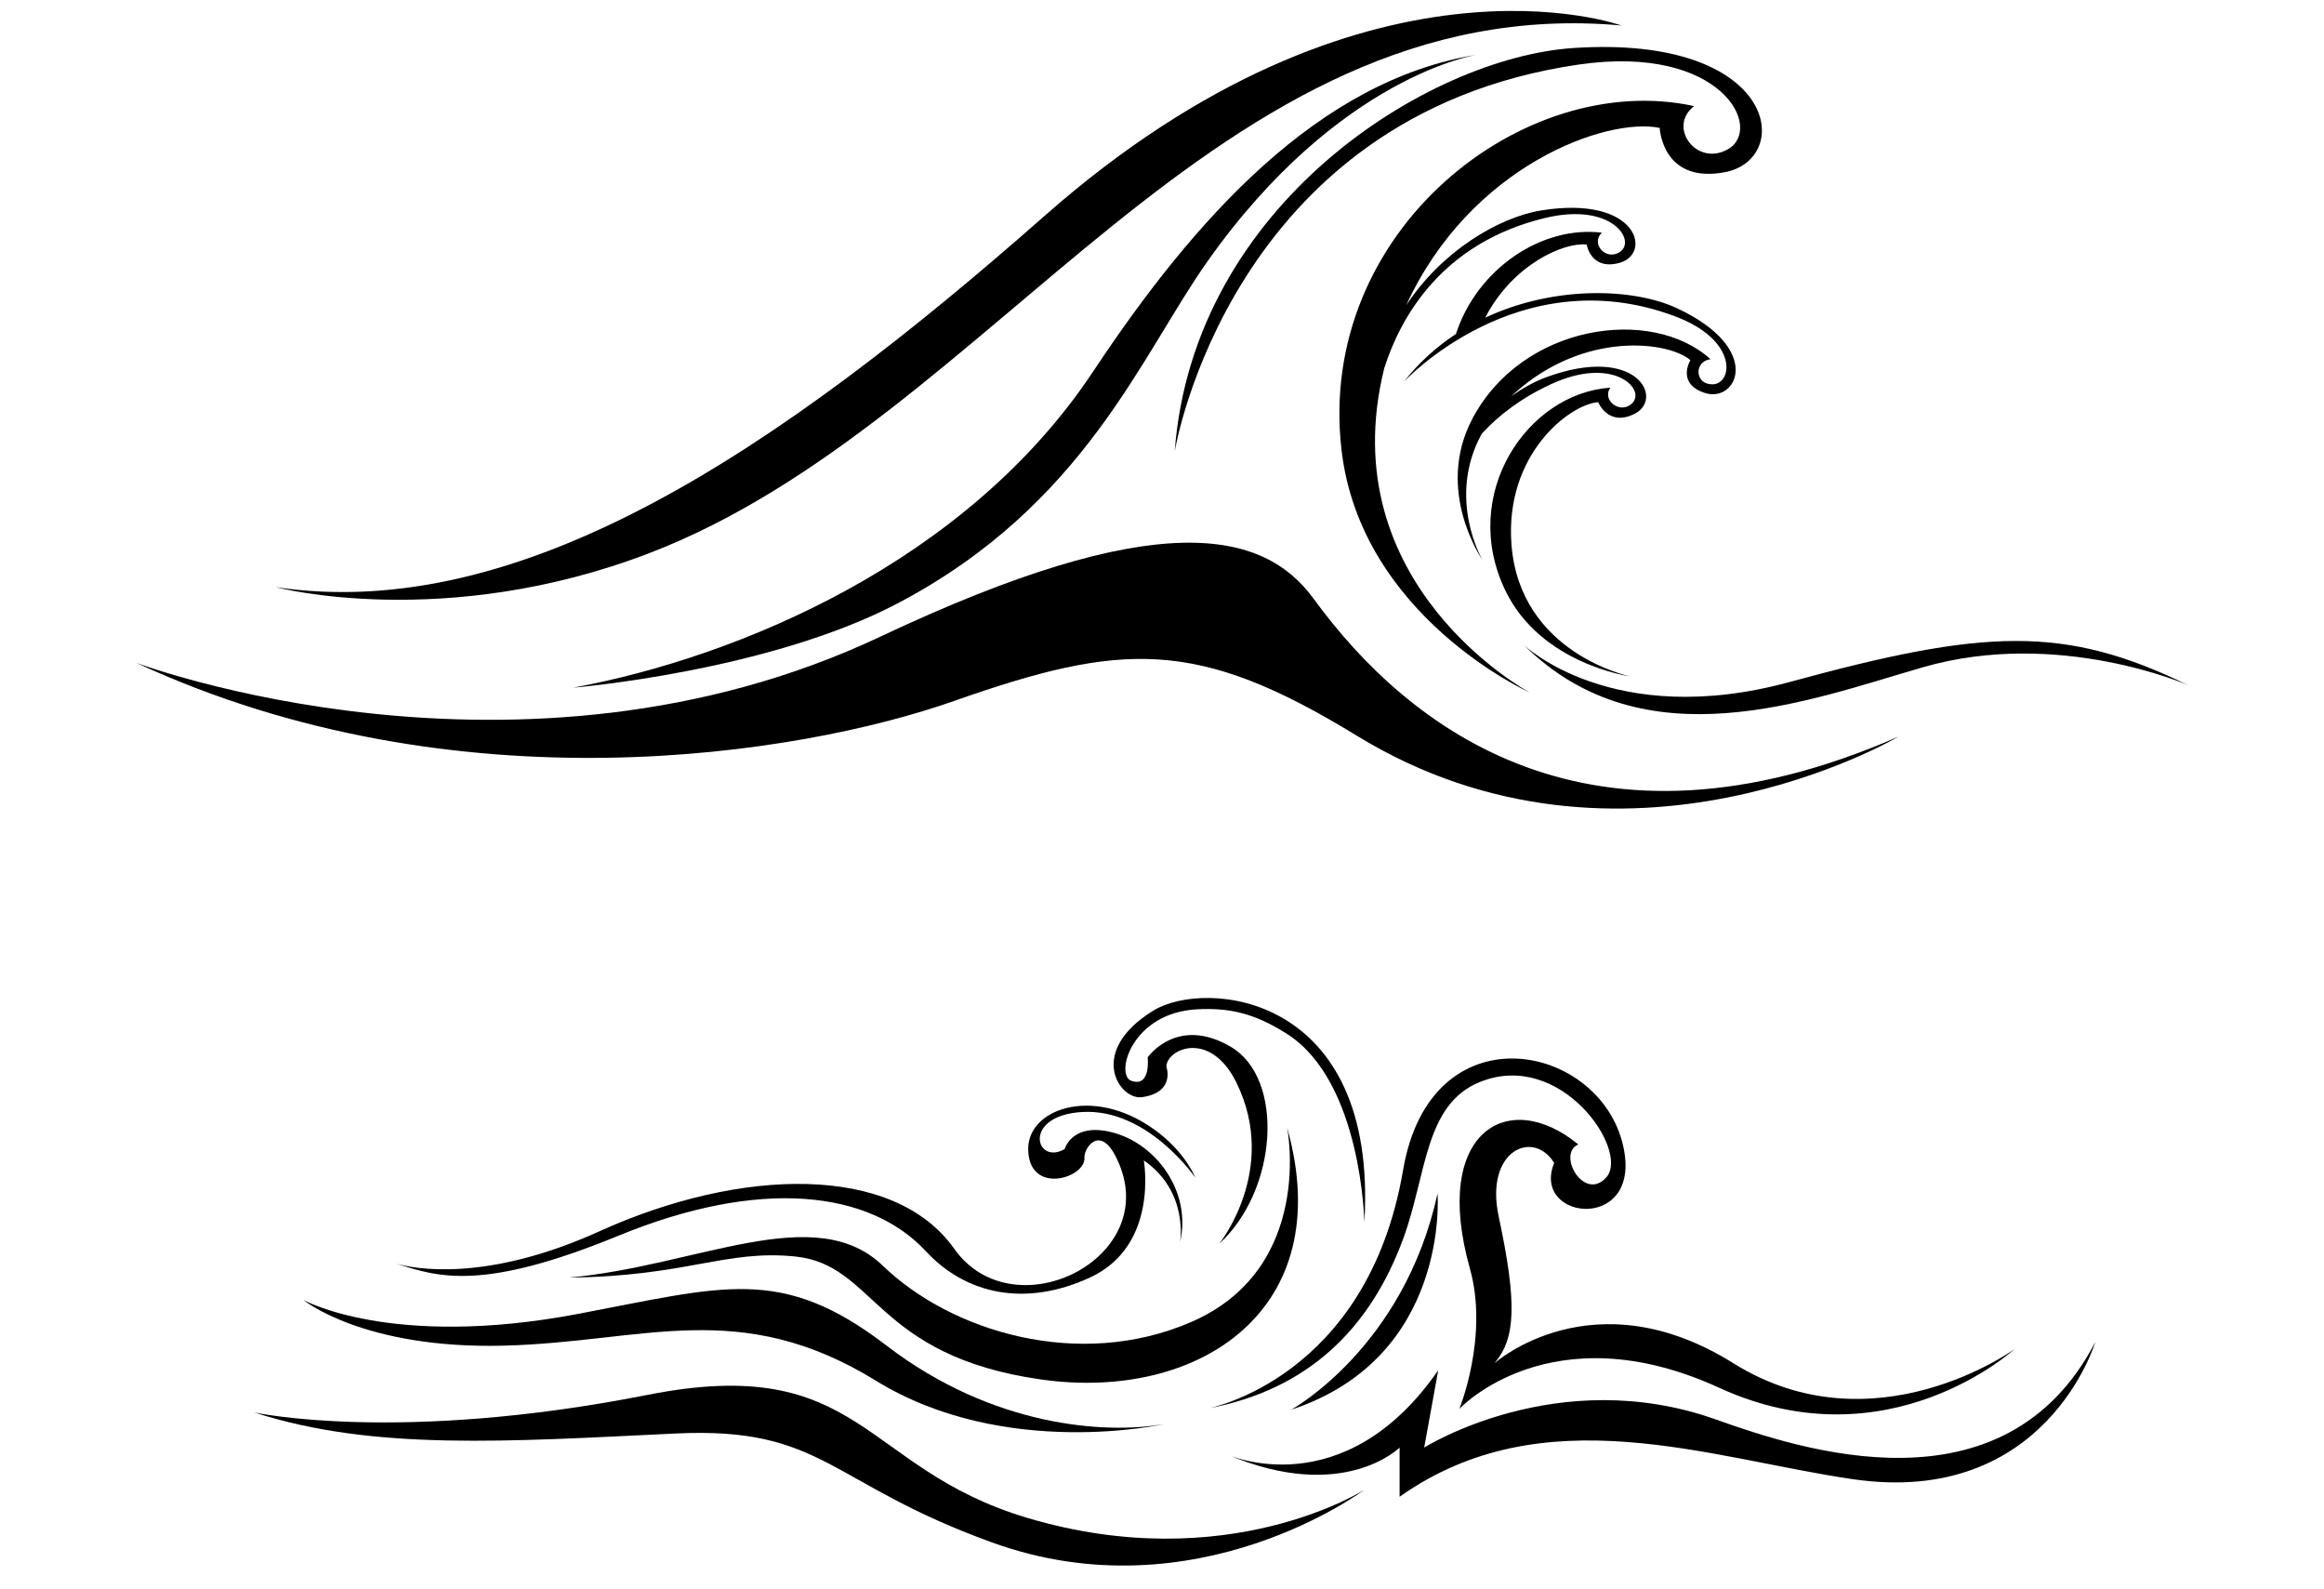 <?xml version="1.0" encoding="utf-8"?>
<!-- Generator: Adobe Illustrator 15.0.0, SVG Export Plug-In . SVG Version: 6.00 Build 0)  -->
<!DOCTYPE svg PUBLIC "-//W3C//DTD SVG 1.1//EN" "http://www.w3.org/Graphics/SVG/1.1/DTD/svg11.dtd">
<svg version="1.1" id="Layer_1" xmlns="http://www.w3.org/2000/svg" xmlns:xlink="http://www.w3.org/1999/xlink" x="0px" y="0px"
	 width="316px" height="216px" viewBox="0 0 316 216" enable-background="new 0 0 316 216" xml:space="preserve">
<g>
	<g>
		<path d="M225.672,17.389c0,0,0.324,7.614,8.836,6.025c9.471-1.771,7.26-18.722-20.55-16.887
			c-19.776,1.306-51.728,21.292-54.227,54.833c0,0,7.448-45.646,54.88-52.577c19.548-2.856,25.276,8.745,20.316,11.519
			c-4.298,2.405-8.242-3.106-4.558-5.875c-23.134-5.061-51.407,16.953-47.961,46.729c2.622,22.689,25.581,32.984,25.581,32.984
			s-27.127-14.556-19.76-44.116c2.221-6.93,7.81-16.98,21.809-20.379c9.127-2.215,12.465,3.043,10.26,4.58
			c-1.912,1.33-4.079-1.115-2.479-2.591c-8.241-1.015-17.011,4.989-19.852,13.772c-2.604,1.71-5.021,3.859-7.091,6.509
			c0,0,15.557-16.856,36.817-8.94c8.765,3.261,7.923,9.269,5.137,9.273c-2.415,0.007-2.514-3.125-0.25-3.417
			c-8.054-7.29-25.633-4.745-32.394,8.127c-5.153,9.811,1.394,19.187,1.394,19.187s-4.937-8.403-0.095-17.194
			c2.344-2.546,5.411-4.875,9.422-6.728c8.41-3.894,12.878,0.626,11.073,2.547c-1.566,1.666-4.243-0.321-3.018-2.069
			c-11.309,0.764-20.603,14.531-14.253,27.623c4.836,9.978,16.91,11.618,16.91,11.618s-14.969-3.092-16.101-17.927
			c-0.93-12.221,7.876-19.04,11.789-19.343c0,0,1.373,3.422,4.978,1.57c4.016-2.063,0.287-9.482-12.04-4.959
			c-1.54,0.564-3.158,1.444-4.757,2.592c0.158-0.152,0.322-0.303,0.492-0.455c9.585-8.579,21.051-6.946,23.868-4.449
			c0,0-1.956,3.167,1.957,4.446c4.35,1.424,8.095-5.962-3.762-11.508c-5.871-2.747-16.643-3.147-26.092,1.277
			c3.736-7.248,10.72-10.288,13.796-9.941c0,0,0.557,3.606,4.513,2.474c4.403-1.257,2.447-9.212-10.654-7.118
			c-5.857,0.937-13.606,5.593-18.404,12.907C199.948,22.451,218.52,15.897,225.672,17.389z"/>
		<path d="M207.186,87.667c0,0,12.037,11.643,36.219,5.034c26.408-7.221,37.271-7.758,54.081,0.427c0,0-17.606-7.728-36.01-2.42
			C246.061,95.153,223.568,103.913,207.186,87.667z"/>
		<path d="M220.456,3.461c0,0-34.747-12.598-78.413,25.877C105.709,61.354,70.842,84.794,37.5,79.822c0,0,22.926,6.068,50.792-4.626
			C135.185,57.198,165.163-1.501,220.456,3.461z"/>
		<path d="M77.954,93.484c22.431-4.156,53.49-17.064,70.698-43.003c13.75-20.724,30.61-39.592,52.244-43.055
			c0,0-18.877,2.807-36.773,28.192c-9.012,12.778-16.65,32.986-41.965,46.353C104.522,91.282,77.954,93.484,77.954,93.484z"/>
		<path d="M18.525,90.11c0,0,52.101,19.605,101.183-3.563c37.565-17.732,52.037-14.563,58.894-5.166
			c12.891,17.671,37.624,37.093,79.549,18.757c0,0-37.38,22.099-73.671-0.127c-21.667-13.268-31.866-12.771-54.768-4.712
			C108.806,102.657,61.994,110.246,18.525,90.11z"/>
	</g>
	<g>
		<path d="M151.185,153.927c-5.431-1.373-6.419,2.283-6.419,2.283c-3.937,2.283-5.875-4.544,2.368-5.038
			c8.919-0.53,15.393,8.919,15.393,8.919s-1.185-3.056-4.719-5.889c-8.551-6.852-17.999-3.666-17.999,1.963
			c0,6.367,7.75,4.032,7.643,1.271c-0.108-1.316,1.998-4.444,4.142-0.425c7.301,13.682-13.646,24.34-21.85,12.749
			c-8.204-11.59-29.02-11.08-48.24-2.37c-15.487,7.016-25.214,5.08-27.626,4.401c5.678,1.795,11.619,3.832,30.219-3.803
			c19.254-7.904,34.132-6.146,41.789,2.106c5.454,5.877,13.519,7.636,22.31,3.586c9.45-4.353,7.327-15.925,7.327-15.925
			c6.159,4.245,4.932,11.109,4.932,11.109C162.052,162.062,157.247,155.457,151.185,153.927z"/>
		<path d="M175.018,153.317c0,0,3.822,19.107-13.074,26.416c-15.267,6.602-32.646,1.271-41.883-7.645
			c-9.237-8.918-25.163,0-42.68,1.593c15.926-0.159,21.282-3.827,30.736-2.867c10.989,1.113,10.735,13.502,33.443,16.721
			C162.9,190.562,182.024,178.162,175.018,153.317z"/>
		<path d="M41.252,176.725c0,0,11.945,6.689,37.265,1.91c19.917-3.757,27.708-6.687,42.04,4.301
			c14.331,10.988,29.658,12.09,37.779,10.655c0,0-21.698,4.901-39.211-5.878c-18.631-11.465-31.531-5.256-50.64-4.777
			S41.252,176.725,41.252,176.725z"/>
		<path d="M165.783,169.08c0,0,8.106-10.05,2.371-21.834c-3.583-7.367-9.556-4.62-9.556-2.229c0,0,1.275,3.502-3.343,4.14
			c-3.015,0.416-7.566-6.165,1.593-11.785c7.007-4.301,30.576-2.388,28.667,28.825c0,0-0.322-19.139-10.511-25.64
			c-4.585-2.923-8.03-3.57-12.262-3.345c-8.921,0.479-11.149,8.919-8.921,9.715c2.705,0.965,2.231-3.187,2.231-3.187
			s3.982-5.732,11.304-1.432C174.684,146.608,173.763,161.773,165.783,169.08z"/>
		<path d="M164.28,191.467c0,0,21.659-4.033,26.505-32.418c3.696-21.662,26.091-17.438,29.766-3.891
			c3.396,12.527-12.502,10.966-9.224,2.936c-2.88-4.634-9.462-1.662-7.552,7.256c2.552,11.911,2.296,16.631-0.569,19.975
			c0,0,13.376-11.944,32.483,0c19.111,11.944,38.22-1.91,38.22-1.91s-17.198,15.763-40.129,5.255
			c-22.932-10.512-35.352,2.865-35.352,2.865s4.035-9.854,1.432-19.109c-5.215-18.54,5.191-24.698,14.745-16.844
			c-2.974,1.275,0.796,7.891,3.821,4.461c3.187-3.61-6.158-17.411-17.201-12.952c-7.534,3.043-7.217,12.527-10.401,21.233
			C186.328,180.607,177.872,188.919,164.28,191.467z"/>
		<path d="M175.566,191.642c0,0,15.301-8.36,19.899-29.379C195.466,162.263,197.224,184.507,175.566,191.642z"/>
		<path d="M166.897,197.747c0,0,15.765,7.165,28.663-11.468l-1.91,10.512c0,0,18.154-11.467,39.652-3.821
			c11.389,4.047,39.174,13.374,51.595-10.513c0,0-6.689,22.455-32.962,18.633c-19.478-2.832-42.043-11.467-61.628,2.387v-6.686
			C190.308,196.791,182.662,204.434,166.897,197.747z"/>
		<path d="M34.566,192.013c0,0,19.586,4.299,53.507-2.39c29.138-5.745,29.049,9.998,51.595,16.721
			c27.229,8.124,45.861-3.821,45.861-3.821s-22.933,17.2-50.642,7.166c-22.305-8.076-22.93-15.765-42.995-14.811
			C69.058,195.967,50.808,197.269,34.566,192.013z"/>
	</g>
</g>
</svg>
